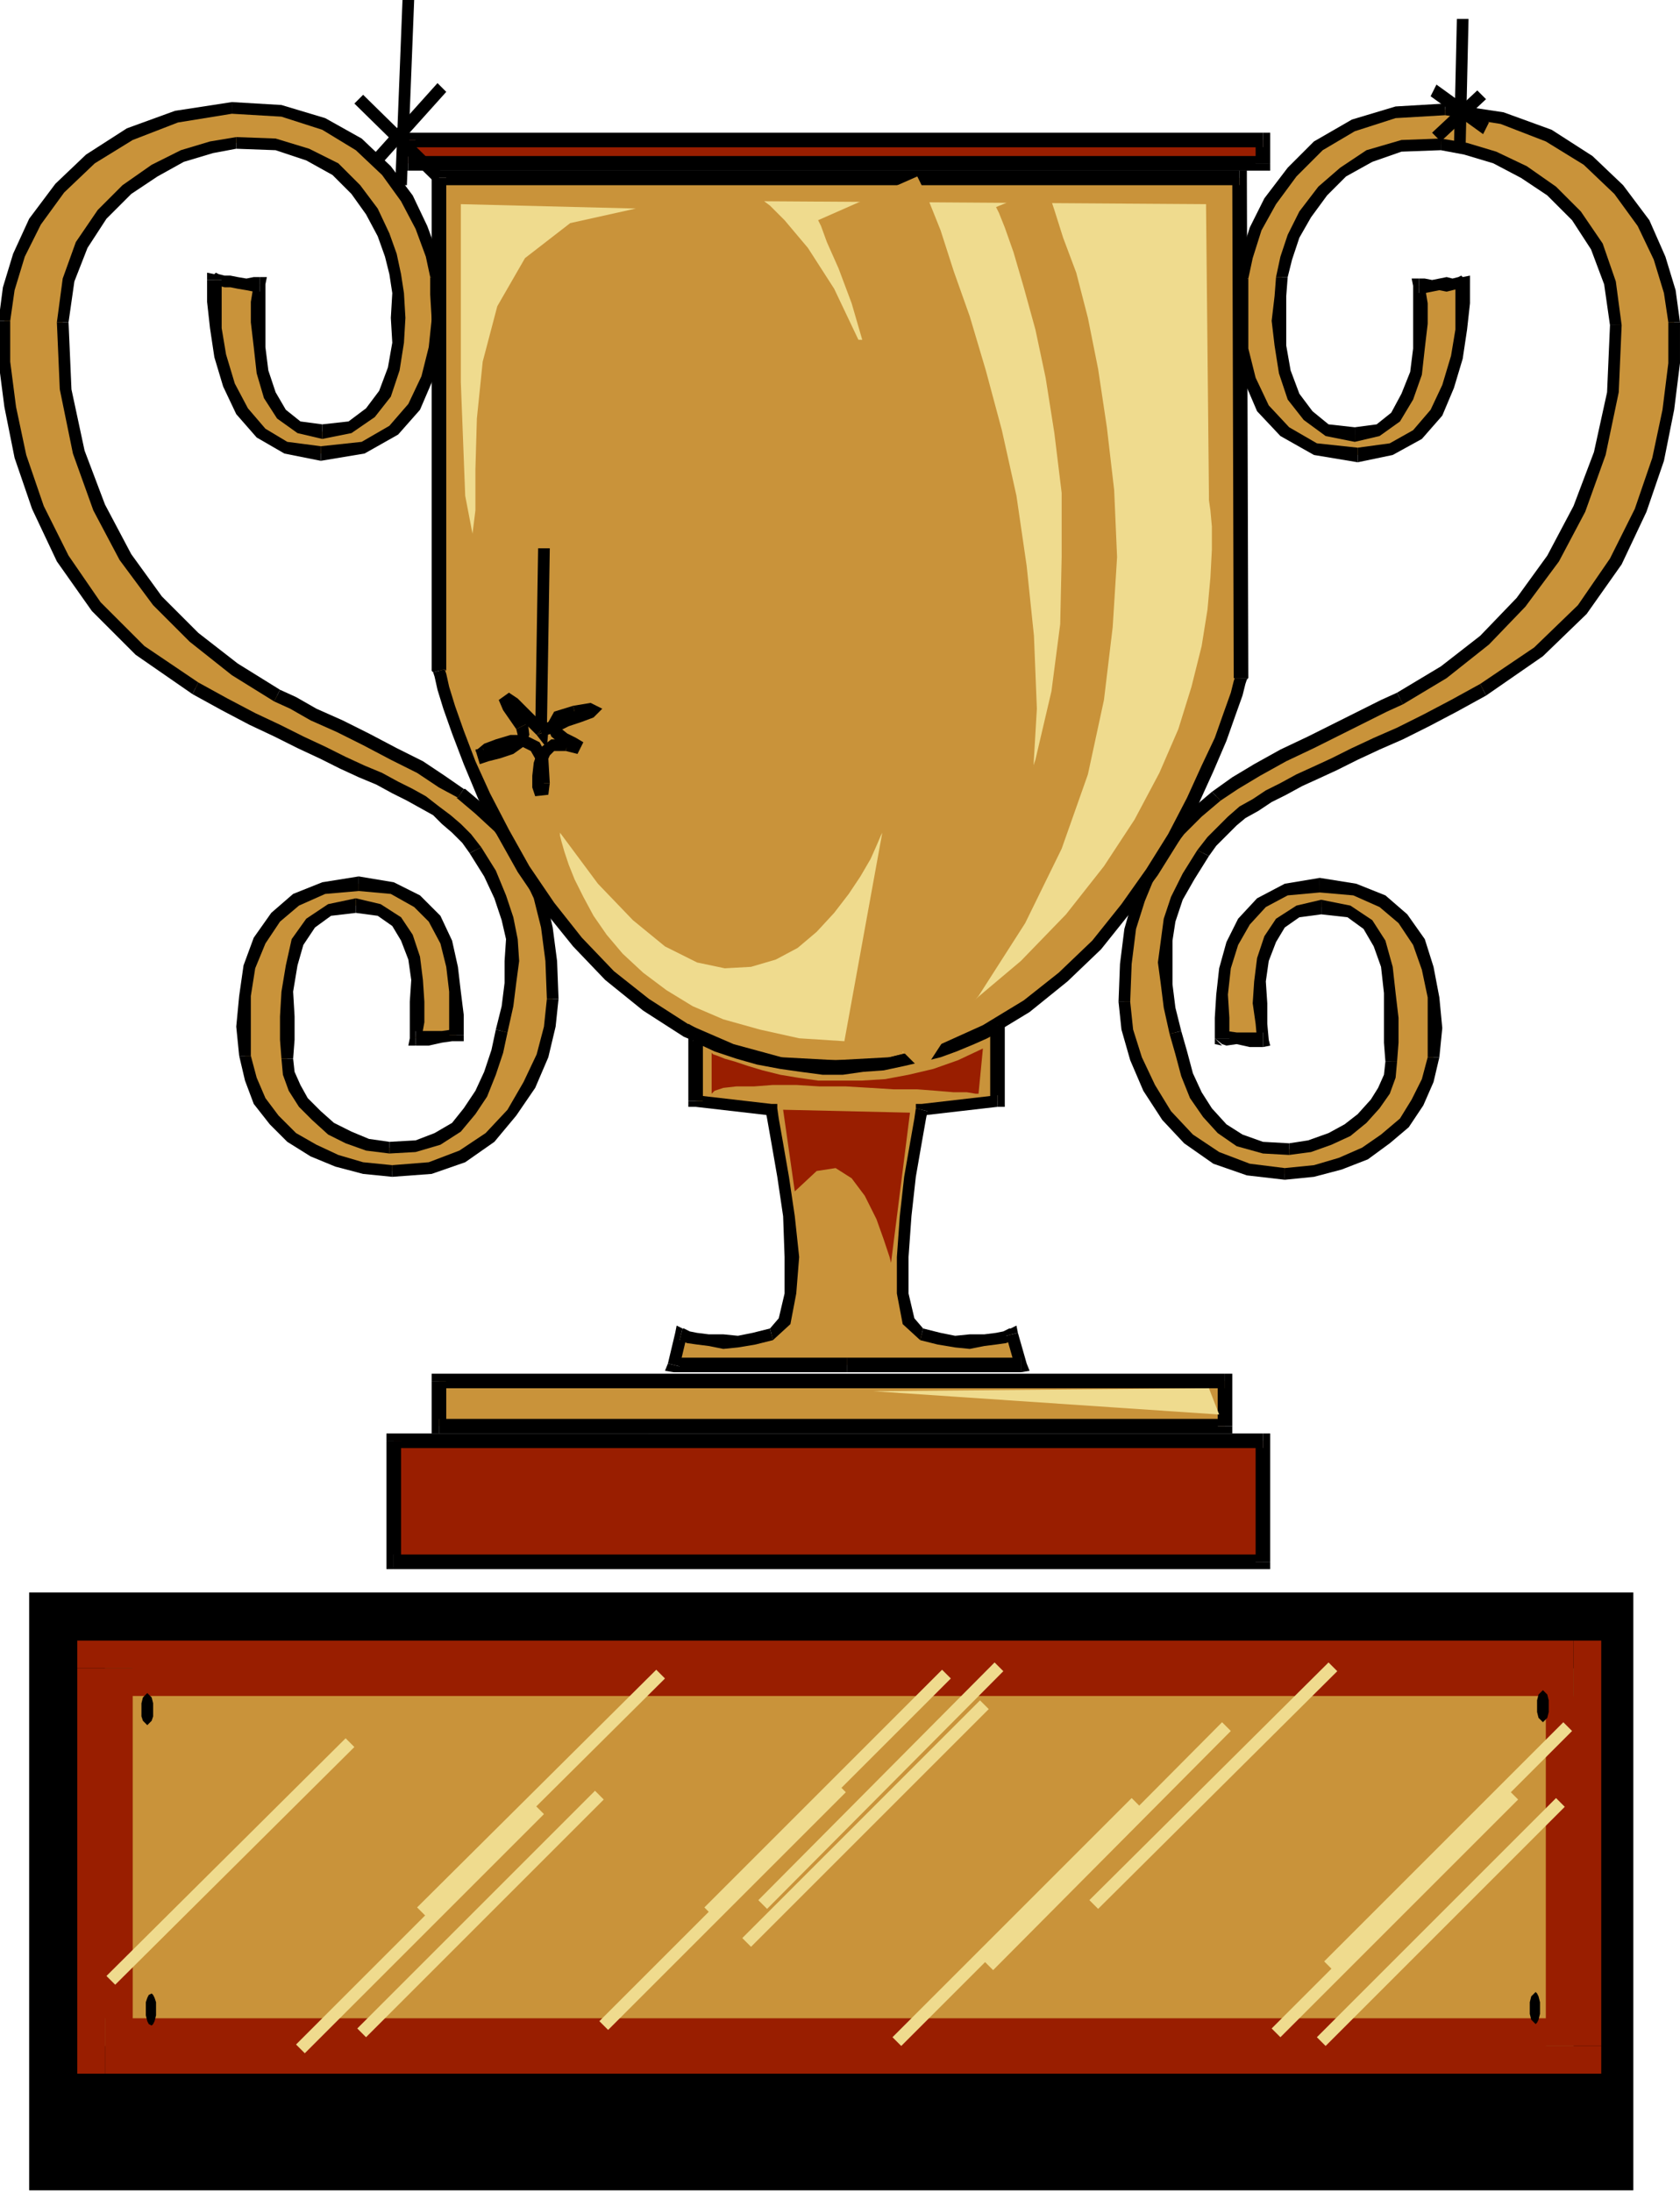 <?xml version="1.0" encoding="UTF-8" standalone="no"?>
<svg
   xmlns:dc="http://purl.org/dc/elements/1.1/"
   xmlns:cc="http://creativecommons.org/ns#"
   xmlns:rdf="http://www.w3.org/1999/02/22-rdf-syntax-ns#"
   xmlns:svg="http://www.w3.org/2000/svg"
   xmlns="http://www.w3.org/2000/svg"
   xmlns:sodipodi="http://sodipodi.sourceforge.net/DTD/sodipodi-0.dtd"
   xmlns:inkscape="http://www.inkscape.org/namespaces/inkscape"
   version="1.0"
   width="29.261mm"
   height="38.176mm"
   id="svg269"
   sodipodi:docname="trophy5.svg"
   inkscape:version="0.92.5 (2060ec1f9f, 2020-04-08)">
  <sodipodi:namedview
     pagecolor="#ffffff"
     bordercolor="#666666"
     borderopacity="1"
     objecttolerance="10"
     gridtolerance="10"
     guidetolerance="10"
     inkscape:pageopacity="0"
     inkscape:pageshadow="2"
     inkscape:window-width="1280"
     inkscape:window-height="951"
     id="namedview271"
     showgrid="false"
     inkscape:zoom="3.2712352"
     inkscape:cx="53.825677"
     inkscape:cy="101.60435"
     inkscape:window-x="0"
     inkscape:window-y="0"
     inkscape:window-maximized="1"
     inkscape:current-layer="svg269" />
  <defs
     id="defs3">
    <pattern
       id="WMFhbasepattern"
       patternUnits="userSpaceOnUse"
       width="6"
       height="6"
       x="0"
       y="0" />
  </defs>
  <path
     style="fill:#efdb8e;fill-opacity:1;fill-rule:nonzero;stroke:none"
     d="m 8.736,126.048 0.288,0.288 15.648,-15.744 -0.576,-0.576 -15.648,15.744 z"
     id="path5"
     inkscape:connector-curvature="0" />
  <path
     style="fill:#000000;fill-opacity:1;fill-rule:evenodd;stroke:none"
     d="m 107.52,144.192 v -39.36 H 1.92 v 39.36 z"
     id="path7"
     inkscape:connector-curvature="0" />
  <path
     style="fill:#c9933a;fill-opacity:1;fill-rule:evenodd;stroke:none"
     d="M 103.584,134.688 V 109.824 H 6.912 v 24.864 z"
     id="path9"
     inkscape:connector-curvature="0" />
  <path
     style="fill:#991e00;fill-opacity:1;fill-rule:nonzero;stroke:none"
     d="m 103.584,111.648 -1.824,-1.824 v 24.864 h 3.648 v -24.864 l -1.824,-1.824 1.824,1.824 V 108 h -1.824 z"
     id="path11"
     inkscape:connector-curvature="0" />
  <path
     style="fill:#991e00;fill-opacity:1;fill-rule:nonzero;stroke:none"
     d="m 8.736,109.824 -1.824,1.824 h 96.672 V 108 H 6.912 L 5.088,109.824 6.912,108 H 5.088 v 1.824 z"
     id="path13"
     inkscape:connector-curvature="0" />
  <path
     style="fill:#991e00;fill-opacity:1;fill-rule:nonzero;stroke:none"
     d="m 6.912,132.864 1.824,1.824 V 109.824 H 5.088 v 24.864 l 1.824,1.824 -1.824,-1.824 v 1.824 h 1.824 z"
     id="path15"
     inkscape:connector-curvature="0" />
  <path
     style="fill:#991e00;fill-opacity:1;fill-rule:nonzero;stroke:none"
     d="m 101.76,134.688 1.824,-1.824 H 6.912 v 3.648 h 96.672 l 1.824,-1.824 -1.824,1.824 h 1.824 v -1.824 z"
     id="path17"
     inkscape:connector-curvature="0" />
  <path
     style="fill:#efdb8e;fill-opacity:1;fill-rule:nonzero;stroke:none"
     d="m 7.296,130.368 0.288,0.288 15.744,-15.648 -0.576,-0.576 -15.744,15.648 z"
     id="path19"
     inkscape:connector-curvature="0" />
  <path
     style="fill:#efdb8e;fill-opacity:1;fill-rule:nonzero;stroke:none"
     d="m 27.744,125.856 0.288,0.288 15.744,-15.648 -0.576,-0.576 -15.744,15.648 z"
     id="path21"
     inkscape:connector-curvature="0" />
  <path
     style="fill:#efdb8e;fill-opacity:1;fill-rule:nonzero;stroke:none"
     d="m 19.776,134.88 0.288,0.288 15.744,-15.744 -0.576,-0.576 -15.744,15.744 z"
     id="path23"
     inkscape:connector-curvature="0" />
  <path
     style="fill:#efdb8e;fill-opacity:1;fill-rule:nonzero;stroke:none"
     d="m 23.808,133.824 0.288,0.288 15.648,-15.648 -0.576,-0.576 -15.648,15.648 z"
     id="path25"
     inkscape:connector-curvature="0" />
  <path
     style="fill:#efdb8e;fill-opacity:1;fill-rule:nonzero;stroke:none"
     d="m 46.656,125.856 0.288,0.288 15.648,-15.648 -0.576,-0.576 -15.648,15.648 z"
     id="path27"
     inkscape:connector-curvature="0" />
  <path
     style="fill:#efdb8e;fill-opacity:1;fill-rule:nonzero;stroke:none"
     d="m 39.744,133.344 0.288,0.288 15.648,-15.648 -0.576,-0.576 -15.648,15.648 z"
     id="path29"
     inkscape:connector-curvature="0" />
  <path
     style="fill:#efdb8e;fill-opacity:1;fill-rule:nonzero;stroke:none"
     d="m 50.208,125.376 0.288,0.288 15.552,-15.648 -0.576,-0.576 -15.552,15.648 z"
     id="path31"
     inkscape:connector-curvature="0" />
  <path
     style="fill:#efdb8e;fill-opacity:1;fill-rule:nonzero;stroke:none"
     d="m 49.152,127.872 0.288,0.288 15.648,-15.648 -0.576,-0.576 -15.648,15.648 z"
     id="path33"
     inkscape:connector-curvature="0" />
  <path
     style="fill:#efdb8e;fill-opacity:1;fill-rule:nonzero;stroke:none"
     d="m 59.04,134.4 0.288,0.288 15.744,-15.744 -0.576,-0.576 -15.744,15.744 z"
     id="path35"
     inkscape:connector-curvature="0" />
  <path
     style="fill:#efdb8e;fill-opacity:1;fill-rule:nonzero;stroke:none"
     d="m 65.088,129.408 0.288,0.288 15.648,-15.744 -0.576,-0.576 L 64.8,129.12 Z"
     id="path37"
     inkscape:connector-curvature="0" />
  <path
     style="fill:#efdb8e;fill-opacity:1;fill-rule:nonzero;stroke:none"
     d="m 72,125.376 0.288,0.288 15.744,-15.648 -0.576,-0.576 -15.744,15.648 z"
     id="path39"
     inkscape:connector-curvature="0" />
  <path
     style="fill:#efdb8e;fill-opacity:1;fill-rule:nonzero;stroke:none"
     d="m 87.456,129.408 0.288,0.288 15.744,-15.744 -0.576,-0.576 -15.744,15.744 z"
     id="path41"
     inkscape:connector-curvature="0" />
  <path
     style="fill:#efdb8e;fill-opacity:1;fill-rule:nonzero;stroke:none"
     d="m 84,133.824 0.288,0.288 15.648,-15.648 -0.576,-0.576 -15.648,15.648 z"
     id="path43"
     inkscape:connector-curvature="0" />
  <path
     style="fill:#efdb8e;fill-opacity:1;fill-rule:nonzero;stroke:none"
     d="m 86.976,134.4 0.288,0.288 15.744,-15.744 -0.576,-0.576 -15.744,15.744 z"
     id="path45"
     inkscape:connector-curvature="0" />
  <path
     style="fill:#000000;fill-opacity:1;fill-rule:evenodd;stroke:none"
     d="m 9.696,113.568 0.096,-0.096 0.192,-0.192 0.096,-0.288 v -0.48 -0.384 l -0.096,-0.384 -0.192,-0.192 -0.096,-0.096 -0.096,0.096 -0.192,0.192 -0.096,0.384 v 0.384 0.48 l 0.096,0.288 0.192,0.192 z"
     id="path47"
     inkscape:connector-curvature="0" />
  <path
     style="fill:#000000;fill-opacity:1;fill-rule:evenodd;stroke:none"
     d="m 9.984,133.344 0.096,-0.096 0.096,-0.192 0.096,-0.384 v -0.384 -0.48 l -0.096,-0.288 -0.096,-0.192 -0.096,-0.096 -0.192,0.096 -0.096,0.192 -0.096,0.288 v 0.48 0.384 l 0.096,0.384 0.096,0.192 z"
     id="path49"
     inkscape:connector-curvature="0" />
  <path
     style="fill:#000000;fill-opacity:1;fill-rule:evenodd;stroke:none"
     d="m 101.568,113.376 0.096,-0.096 0.192,-0.192 0.096,-0.384 v -0.384 -0.384 l -0.096,-0.384 -0.192,-0.192 -0.096,-0.096 -0.096,0.096 -0.192,0.192 -0.096,0.384 v 0.384 0.384 l 0.096,0.384 0.192,0.192 z"
     id="path51"
     inkscape:connector-curvature="0" />
  <path
     style="fill:#000000;fill-opacity:1;fill-rule:evenodd;stroke:none"
     d="m 101.088,133.248 0.096,-0.096 0.096,-0.192 0.096,-0.384 v -0.384 -0.384 l -0.096,-0.384 -0.096,-0.192 -0.096,-0.096 -0.096,0.096 -0.192,0.192 -0.096,0.384 v 0.384 0.384 l 0.096,0.384 0.192,0.192 z"
     id="path53"
     inkscape:connector-curvature="0" />
  <path
     style="fill:#c9933a;fill-opacity:1;fill-rule:evenodd;stroke:none"
     d="M 18.912,69.696 V 68.448 66.912 65.28 l 0.288,-1.728 0.384,-1.536 0.864,-1.248 1.248,-0.864 1.728,-0.288 1.536,0.288 1.152,0.768 0.672,1.056 0.48,1.344 0.192,1.44 v 1.44 1.344 l -0.096,1.056 h 0.864 l 0.864,-0.096 0.672,-0.096 h 0.288 V 66.816 L 29.952,65.28 29.76,63.648 29.376,62.016 28.608,60.48 l -1.152,-1.152 -1.632,-0.864 -2.208,-0.288 -2.304,0.288 -1.824,0.768 -1.344,1.152 -1.056,1.536 -0.672,1.728 -0.288,1.92 -0.096,2.016 0.096,1.92 0.384,1.536 0.576,1.44 0.96,1.248 1.152,1.152 1.44,0.864 1.536,0.672 1.728,0.48 1.92,0.192 2.496,-0.192 2.112,-0.768 1.824,-1.248 1.44,-1.632 1.152,-1.824 0.864,-1.92 0.48,-1.92 L 36.384,65.76 36.288,63.264 36,61.056 35.52,59.04 34.752,57.312 33.888,55.776 32.832,54.432 31.584,53.28 30.336,52.224 29.088,51.456 27.648,50.496 25.92,49.632 24.096,48.672 22.368,47.808 20.64,47.04 19.296,46.272 18.24,45.792 15.456,44.064 12.768,41.952 10.368,39.552 8.256,36.672 6.528,33.408 5.184,29.76 4.32,25.632 4.128,21.216 4.512,18.432 5.376,16.128 6.72,14.112 8.352,12.48 10.176,11.232 12,10.272 l 1.92,-0.576 1.632,-0.288 2.592,0.096 2.112,0.672 1.824,0.96 1.344,1.344 1.056,1.44 0.768,1.536 0.48,1.344 0.288,1.248 0.192,1.248 v 1.632 1.632 l -0.288,1.728 -0.576,1.632 -0.96,1.248 -1.344,0.96 -1.824,0.288 L 19.68,28.128 18.528,27.264 17.76,26.016 17.28,24.48 17.088,22.848 16.992,21.216 v -1.344 l 0.096,-1.152 h -0.384 -0.48 l -0.576,-0.096 -0.48,-0.096 H 14.784 L 14.4,18.432 h -0.192 -0.096 v 1.44 l 0.096,1.728 0.288,1.824 0.576,1.92 0.864,1.728 1.248,1.44 1.632,0.96 2.304,0.384 2.784,-0.384 2.016,-1.152 1.344,-1.536 0.864,-1.92 0.48,-2.016 0.192,-1.824 V 19.392 L 28.704,18.24 28.416,16.8 27.744,14.976 26.784,13.056 25.44,11.232 23.616,9.504 21.312,8.16 18.528,7.296 15.264,7.104 11.616,7.68 8.544,8.832 5.952,10.464 3.936,12.384 2.304,14.592 1.248,16.8 0.576,19.008 0.288,21.12 v 2.688 l 0.384,2.976 0.672,3.264 1.152,3.36 1.632,3.36 2.208,3.168 2.88,2.88 3.648,2.496 1.92,1.056 1.824,0.96 1.632,0.768 1.536,0.768 1.44,0.672 1.344,0.672 1.248,0.576 1.152,0.48 1.056,0.576 0.96,0.48 0.864,0.48 0.864,0.576 0.672,0.576 0.672,0.576 0.672,0.672 0.576,0.768 0.96,1.536 0.672,1.536 0.48,1.44 0.288,1.344 v 1.44 l -0.096,1.44 -0.192,1.536 -0.384,1.632 -0.288,1.344 -0.48,1.44 -0.576,1.344 -0.768,1.152 -0.864,1.056 -1.248,0.768 -1.44,0.48 -1.728,0.096 -1.44,-0.192 -1.248,-0.48 -1.152,-0.576 -0.96,-0.864 -0.864,-0.864 -0.576,-0.96 -0.384,-0.96 z"
     id="path55"
     inkscape:connector-curvature="0" />
  <path
     style="fill:#000000;fill-opacity:1;fill-rule:nonzero;stroke:none"
     d="m 23.424,59.136 v 0 l -1.824,0.384 -1.44,0.96 -0.96,1.344 -0.384,1.728 -0.288,1.728 -0.096,1.632 v 1.536 l 0.096,1.248 h 0.768 l 0.096,-1.248 v -1.536 l -0.096,-1.632 0.288,-1.728 0.384,-1.344 0.768,-1.152 1.056,-0.768 1.632,-0.192 v 0 z"
     id="path57"
     inkscape:connector-curvature="0" />
  <path
     style="fill:#000000;fill-opacity:1;fill-rule:nonzero;stroke:none"
     d="m 27.36,67.872 0.384,0.48 0.192,-1.056 V 65.952 L 27.84,64.512 27.648,62.976 27.168,61.536 26.4,60.384 25.056,59.52 23.424,59.136 v 0.96 l 1.44,0.192 0.96,0.672 0.576,0.96 0.48,1.248 0.192,1.344 -0.096,1.44 v 1.344 1.056 l 0.384,0.48 -0.384,-0.48 -0.096,0.48 h 0.48 z"
     id="path59"
     inkscape:connector-curvature="0" />
  <path
     style="fill:#000000;fill-opacity:1;fill-rule:nonzero;stroke:none"
     d="m 29.568,68.16 0.48,-0.384 H 29.76 l -0.672,0.096 H 28.224 27.36 v 0.96 h 0.864 l 0.864,-0.192 0.672,-0.096 h 0.288 l 0.48,-0.384 -0.48,0.384 h 0.48 V 68.16 Z"
     id="path61"
     inkscape:connector-curvature="0" />
  <path
     style="fill:#000000;fill-opacity:1;fill-rule:nonzero;stroke:none"
     d="m 23.616,58.656 v 0 l 2.112,0.192 1.536,0.864 0.96,0.96 0.768,1.44 0.384,1.536 0.192,1.632 v 1.536 1.344 h 0.96 V 66.816 L 30.336,65.28 30.144,63.648 29.76,61.92 28.992,60.288 27.648,58.944 25.92,58.08 23.616,57.696 v 0 z"
     id="path63"
     inkscape:connector-curvature="0" />
  <path
     style="fill:#000000;fill-opacity:1;fill-rule:nonzero;stroke:none"
     d="m 16.512,69.504 v 0 -1.92 -2.016 l 0.288,-1.824 0.672,-1.632 0.96,-1.44 1.248,-1.056 1.728,-0.768 2.208,-0.192 v -0.96 l -2.4,0.384 -1.92,0.768 -1.44,1.248 -1.152,1.632 -0.672,1.824 -0.288,2.016 -0.192,2.016 0.192,1.92 v 0 z"
     id="path65"
     inkscape:connector-curvature="0" />
  <path
     style="fill:#000000;fill-opacity:1;fill-rule:nonzero;stroke:none"
     d="m 25.824,76.704 v 0 l -1.92,-0.192 -1.632,-0.48 -1.44,-0.672 -1.344,-0.768 -1.152,-1.152 -0.864,-1.152 -0.576,-1.344 -0.384,-1.44 h -0.768 l 0.384,1.632 0.576,1.536 1.056,1.344 1.152,1.152 1.536,0.96 1.632,0.672 1.824,0.48 1.92,0.192 v 0 z"
     id="path67"
     inkscape:connector-curvature="0" />
  <path
     style="fill:#000000;fill-opacity:1;fill-rule:nonzero;stroke:none"
     d="m 36,65.76 v 0 l -0.192,1.824 -0.48,1.824 -0.864,1.824 -1.056,1.824 -1.44,1.536 -1.728,1.152 -2.016,0.768 -2.4,0.192 v 0.768 l 2.592,-0.192 2.208,-0.768 1.92,-1.344 1.44,-1.728 1.248,-1.824 0.864,-2.016 0.48,-2.016 0.192,-1.824 v 0 z"
     id="path69"
     inkscape:connector-curvature="0" />
  <path
     style="fill:#000000;fill-opacity:1;fill-rule:nonzero;stroke:none"
     d="m 30.144,52.512 h -0.096 l 1.248,1.056 1.248,1.152 0.96,1.248 0.864,1.536 0.768,1.632 0.48,1.92 0.288,2.208 L 36,65.76 h 0.768 l -0.096,-2.496 -0.288,-2.208 -0.48,-2.112 -0.768,-1.824 -0.864,-1.536 -1.152,-1.44 -1.248,-1.152 -1.248,-1.056 h -0.096 z"
     id="path71"
     inkscape:connector-curvature="0" />
  <path
     style="fill:#000000;fill-opacity:1;fill-rule:nonzero;stroke:none"
     d="m 18.048,46.176 v 0 l 1.056,0.48 1.344,0.768 1.728,0.768 1.728,0.864 1.824,0.96 1.728,0.864 1.44,0.96 1.248,0.672 0.384,-0.576 -1.248,-0.864 -1.44,-0.96 -1.728,-0.864 -1.824,-0.96 -1.728,-0.864 -1.728,-0.768 -1.344,-0.768 -1.056,-0.48 v 0 z"
     id="path73"
     inkscape:connector-curvature="0" />
  <path
     style="fill:#000000;fill-opacity:1;fill-rule:nonzero;stroke:none"
     d="m 3.744,21.216 v 0 l 0.192,4.416 0.864,4.224 1.344,3.744 1.728,3.264 2.208,2.976 2.4,2.4 2.784,2.208 2.784,1.728 0.384,-0.768 -2.784,-1.728 -2.592,-2.016 -2.4,-2.4 L 8.64,36.48 6.912,33.216 5.568,29.664 4.704,25.632 4.512,21.216 v 0 z"
     id="path75"
     inkscape:connector-curvature="0" />
  <path
     style="fill:#000000;fill-opacity:1;fill-rule:nonzero;stroke:none"
     d="m 15.552,9.024 v 0 l -1.728,0.288 -1.92,0.576 -1.92,0.96 -1.92,1.344 -1.632,1.632 -1.44,2.112 -0.864,2.4 -0.384,2.88 H 4.512 L 4.896,18.528 5.76,16.32 7.008,14.4 8.64,12.768 l 1.728,-1.152 1.728,-0.96 1.92,-0.576 1.536,-0.288 v 0 z"
     id="path77"
     inkscape:connector-curvature="0" />
  <path
     style="fill:#000000;fill-opacity:1;fill-rule:nonzero;stroke:none"
     d="m 26.4,18.048 v 0 l -0.288,-1.344 -0.48,-1.344 -0.768,-1.632 -1.152,-1.536 -1.44,-1.44 -1.92,-0.96 L 18.144,9.12 15.552,9.024 v 0.768 l 2.592,0.096 2.016,0.672 1.728,0.96 1.248,1.248 0.96,1.344 0.768,1.44 0.48,1.344 0.288,1.152 v 0 z"
     id="path79"
     inkscape:connector-curvature="0" />
  <path
     style="fill:#000000;fill-opacity:1;fill-rule:nonzero;stroke:none"
     d="m 21.216,28.896 v 0 l 1.92,-0.384 1.536,-1.056 1.056,-1.344 0.576,-1.728 0.288,-1.824 0.096,-1.632 -0.096,-1.632 -0.192,-1.248 h -0.768 l 0.192,1.248 -0.096,1.632 0.096,1.632 -0.288,1.632 -0.576,1.536 -0.864,1.152 -1.152,0.864 -1.728,0.192 v 0 z"
     id="path81"
     inkscape:connector-curvature="0" />
  <path
     style="fill:#000000;fill-opacity:1;fill-rule:nonzero;stroke:none"
     d="m 17.088,19.2 -0.384,-0.48 -0.192,1.152 v 1.344 l 0.192,1.632 0.192,1.728 0.48,1.632 0.864,1.344 1.344,0.96 1.632,0.384 v -0.96 l -1.44,-0.192 -0.96,-0.768 -0.672,-1.152 -0.48,-1.44 -0.192,-1.536 V 21.216 19.872 18.72 l -0.384,-0.48 0.384,0.48 0.096,-0.48 h -0.48 z"
     id="path83"
     inkscape:connector-curvature="0" />
  <path
     style="fill:#000000;fill-opacity:1;fill-rule:nonzero;stroke:none"
     d="m 14.592,18.432 -0.48,0.384 0.096,0.096 0.192,-0.096 0.384,0.096 h 0.384 l 0.48,0.096 0.576,0.096 0.48,0.096 h 0.384 v -0.96 h -0.384 l -0.48,0.096 -0.576,-0.096 -0.48,-0.096 h -0.384 l -0.384,-0.096 -0.192,-0.096 -0.096,0.096 -0.48,0.384 0.48,-0.384 -0.48,-0.096 v 0.48 z"
     id="path85"
     inkscape:connector-curvature="0" />
  <path
     style="fill:#000000;fill-opacity:1;fill-rule:nonzero;stroke:none"
     d="m 21.12,29.376 v 0 L 18.912,29.088 17.472,28.224 16.32,26.88 15.456,25.248 14.88,23.328 14.592,21.6 v -1.728 -1.44 h -0.96 v 1.44 l 0.192,1.728 0.288,1.92 0.576,1.92 0.864,1.824 1.344,1.536 1.824,1.056 2.4,0.48 v 0 z"
     id="path87"
     inkscape:connector-curvature="0" />
  <path
     style="fill:#000000;fill-opacity:1;fill-rule:nonzero;stroke:none"
     d="m 28.32,18.24 v 0 1.152 l 0.096,1.632 -0.192,1.824 -0.48,1.92 -0.864,1.824 -1.248,1.44 -1.824,1.056 -2.688,0.288 v 0.96 l 2.88,-0.48 2.208,-1.248 1.44,-1.632 0.864,-2.016 0.48,-2.112 0.192,-1.824 0.096,-1.632 -0.192,-1.152 v 0 z"
     id="path89"
     inkscape:connector-curvature="0" />
  <path
     style="fill:#000000;fill-opacity:1;fill-rule:nonzero;stroke:none"
     d="m 15.264,7.488 v 0 l 3.264,0.192 2.688,0.864 2.208,1.344 1.728,1.632 1.248,1.728 0.96,1.824 0.672,1.824 0.288,1.344 h 0.768 L 28.8,16.704 28.128,14.88 27.168,12.864 25.728,10.944 23.808,9.12 21.408,7.776 18.528,6.912 15.264,6.72 v 0 z"
     id="path91"
     inkscape:connector-curvature="0" />
  <path
     style="fill:#000000;fill-opacity:1;fill-rule:nonzero;stroke:none"
     d="m 0.672,21.12 v 0 L 0.96,19.104 1.632,16.896 2.688,14.784 4.224,12.672 6.24,10.752 8.736,9.216 11.712,8.064 15.264,7.488 V 6.72 L 11.52,7.296 8.352,8.448 5.664,10.176 3.648,12.096 1.92,14.4 0.864,16.704 0.192,18.912 -0.096,21.12 v 0 z"
     id="path93"
     inkscape:connector-curvature="0" />
  <path
     style="fill:#000000;fill-opacity:1;fill-rule:nonzero;stroke:none"
     d="m 13.056,44.928 v 0 L 9.504,42.528 6.624,39.648 4.512,36.576 2.88,33.312 1.728,29.952 1.056,26.784 0.672,23.808 V 21.12 h -0.768 v 2.688 l 0.384,2.976 0.672,3.36 1.152,3.36 1.632,3.456 2.304,3.264 2.88,2.88 3.744,2.592 v 0 z"
     id="path95"
     inkscape:connector-curvature="0" />
  <path
     style="fill:#000000;fill-opacity:1;fill-rule:nonzero;stroke:none"
     d="m 31.68,55.776 v 0 L 31.008,54.912 30.336,54.24 29.664,53.664 28.896,53.088 28.032,52.416 27.168,51.936 26.208,51.456 25.152,50.88 24,50.4 22.752,49.824 21.408,49.152 19.968,48.48 18.432,47.712 16.8,46.944 l -1.824,-0.96 -1.92,-1.056 -0.384,0.768 1.92,1.056 1.824,0.96 1.632,0.768 1.536,0.768 1.44,0.672 1.344,0.672 1.248,0.576 1.152,0.48 1.056,0.576 0.96,0.48 0.864,0.48 0.864,0.48 0.576,0.576 0.672,0.576 0.672,0.672 0.48,0.672 v 0 z"
     id="path97"
     inkscape:connector-curvature="0" />
  <path
     style="fill:#000000;fill-opacity:1;fill-rule:nonzero;stroke:none"
     d="m 33.408,67.968 v 0 l 0.384,-1.728 0.192,-1.536 0.192,-1.44 -0.096,-1.44 -0.288,-1.44 -0.48,-1.44 -0.672,-1.632 -0.96,-1.536 -0.768,0.384 0.96,1.536 0.672,1.44 0.48,1.44 0.288,1.248 -0.096,1.44 v 1.44 l -0.192,1.536 -0.384,1.536 v 0 z"
     id="path99"
     inkscape:connector-curvature="0" />
  <path
     style="fill:#000000;fill-opacity:1;fill-rule:nonzero;stroke:none"
     d="m 25.632,75.936 v 0 l 1.728,-0.096 1.632,-0.48 1.344,-0.864 0.96,-1.152 0.768,-1.152 0.576,-1.44 0.48,-1.44 0.288,-1.344 -0.768,-0.192 -0.288,1.344 -0.48,1.44 -0.576,1.248 -0.768,1.152 -0.768,0.96 -1.152,0.672 -1.248,0.48 -1.728,0.096 v 0 z"
     id="path101"
     inkscape:connector-curvature="0" />
  <path
     style="fill:#000000;fill-opacity:1;fill-rule:nonzero;stroke:none"
     d="m 18.528,69.696 v 0 l 0.096,1.056 0.384,1.056 0.672,1.056 0.864,0.864 1.056,0.96 1.152,0.576 1.344,0.48 1.536,0.192 V 75.168 L 24.288,74.976 23.136,74.496 21.984,73.92 21.12,73.152 20.256,72.288 19.776,71.424 19.392,70.56 19.296,69.696 v 0 z"
     id="path103"
     inkscape:connector-curvature="0" />
  <path
     style="fill:#c9933a;fill-opacity:1;fill-rule:evenodd;stroke:none"
     d="M 91.584,69.888 V 68.64 67.008 L 91.488,65.376 91.296,63.648 90.816,62.112 90.048,60.864 88.8,60 86.976,59.712 85.44,60 l -1.152,0.768 -0.672,1.056 -0.48,1.344 -0.192,1.44 v 1.44 l 0.096,1.344 0.096,1.056 h -0.864 l -0.864,-0.096 h -0.672 -0.288 v -1.344 -1.536 l 0.192,-1.728 0.48,-1.632 0.768,-1.44 1.152,-1.248 1.632,-0.864 2.208,-0.288 2.304,0.288 1.824,0.768 1.344,1.152 1.056,1.536 0.576,1.728 0.384,1.92 0.096,2.016 -0.096,1.92 -0.384,1.536 -0.672,1.44 -0.864,1.344 -1.248,1.056 -1.344,0.96 -1.632,0.672 -1.728,0.48 -1.92,0.192 -2.4,-0.288 -2.112,-0.768 -1.824,-1.248 -1.44,-1.536 -1.152,-1.824 -0.864,-1.92 -0.576,-1.92 -0.192,-1.824 0.096,-2.496 0.288,-2.304 0.576,-1.92 0.672,-1.728 0.96,-1.536 1.056,-1.344 1.152,-1.152 1.248,-1.056 1.248,-0.864 1.44,-0.864 1.728,-0.96 1.824,-0.864 1.728,-0.864 1.728,-0.864 1.344,-0.672 1.056,-0.48 2.88,-1.728 2.688,-2.112 2.4,-2.496 2.112,-2.88 1.728,-3.264 1.344,-3.648 0.864,-4.032 0.192,-4.416 -0.384,-2.784 -0.864,-2.4 -1.344,-2.016 -1.632,-1.632 -1.824,-1.248 -1.92,-0.96 -1.92,-0.576 -1.632,-0.288 -2.592,0.096 -2.112,0.672 -1.728,1.056 -1.344,1.248 -1.152,1.536 -0.768,1.44 -0.48,1.44 -0.288,1.248 -0.096,1.248 -0.096,1.632 0.096,1.632 0.288,1.728 0.576,1.632 0.96,1.248 1.248,0.96 1.824,0.288 1.536,-0.288 1.152,-0.864 0.768,-1.344 0.576,-1.536 0.192,-1.632 0.096,-1.632 v -1.344 l -0.096,-1.152 h 0.384 0.48 l 0.48,-0.096 h 0.48 0.384 L 96,18.624 h 0.192 0.096 v 1.344 l -0.096,1.728 -0.288,1.824 -0.576,1.92 -0.768,1.728 -1.248,1.44 -1.728,0.96 -2.208,0.384 -2.784,-0.384 -2.016,-1.152 -1.44,-1.536 -0.864,-1.92 -0.48,-2.016 -0.096,-1.824 v -1.632 l 0.096,-1.152 0.288,-1.44 0.576,-1.824 0.96,-1.824 1.44,-1.92 1.728,-1.728 2.304,-1.344 2.784,-0.864 3.264,-0.192 3.744,0.576 3.072,1.152 2.592,1.632 2.016,1.92 1.632,2.208 1.056,2.304 0.672,2.208 0.288,2.016 v 2.688 l -0.384,3.072 -0.672,3.264 -1.152,3.36 -1.632,3.36 -2.208,3.168 -2.88,2.784 -3.648,2.496 -1.92,1.056 -1.824,0.96 -1.728,0.864 -1.536,0.672 -1.44,0.672 -1.344,0.672 -1.248,0.576 -1.056,0.48 -1.056,0.576 -0.96,0.48 -0.864,0.576 -0.864,0.48 -0.672,0.576 -0.672,0.672 -0.672,0.672 -0.576,0.768 -0.96,1.536 -0.768,1.44 -0.48,1.44 -0.192,1.344 -0.096,1.44 0.096,1.44 0.192,1.536 0.384,1.632 0.384,1.344 0.384,1.44 0.576,1.344 0.768,1.152 0.96,1.056 1.152,0.768 1.536,0.48 1.728,0.096 1.344,-0.192 1.344,-0.48 1.152,-0.576 0.96,-0.768 0.864,-0.96 0.576,-0.864 0.384,-0.96 z"
     id="path105"
     inkscape:connector-curvature="0" />
  <path
     style="fill:#000000;fill-opacity:1;fill-rule:nonzero;stroke:none"
     d="m 86.976,60.192 v 0 l 1.728,0.192 1.056,0.768 0.672,1.152 0.48,1.344 0.192,1.728 v 1.632 1.632 l 0.096,1.248 h 0.768 L 92.064,68.64 V 67.008 L 91.872,65.376 91.68,63.648 91.2,61.92 l -0.864,-1.344 -1.44,-0.96 -1.92,-0.384 v 0 z"
     id="path107"
     inkscape:connector-curvature="0" />
  <path
     style="fill:#000000;fill-opacity:1;fill-rule:nonzero;stroke:none"
     d="m 83.136,68.928 0.384,-0.48 -0.096,-1.056 v -1.344 l -0.096,-1.44 0.192,-1.344 0.48,-1.248 0.576,-0.96 0.96,-0.672 1.44,-0.192 v -0.96 L 85.344,59.616 84,60.48 l -0.768,1.152 -0.48,1.44 -0.192,1.536 -0.096,1.44 0.192,1.344 0.096,1.056 0.384,-0.48 v 0.96 l 0.48,-0.096 -0.096,-0.384 z"
     id="path109"
     inkscape:connector-curvature="0" />
  <path
     style="fill:#000000;fill-opacity:1;fill-rule:nonzero;stroke:none"
     d="m 79.968,68.352 0.48,0.384 0.288,0.096 0.672,-0.096 0.864,0.192 h 0.864 v -0.96 h -0.864 -0.864 l -0.672,-0.096 -0.288,0.096 0.48,0.384 h -0.96 v 0.384 l 0.48,0.096 z"
     id="path111"
     inkscape:connector-curvature="0" />
  <path
     style="fill:#000000;fill-opacity:1;fill-rule:nonzero;stroke:none"
     d="m 86.88,57.792 v 0 l -2.304,0.384 -1.824,0.96 -1.248,1.344 -0.768,1.536 -0.48,1.728 -0.192,1.728 -0.096,1.536 v 1.344 h 0.96 v -1.344 l -0.096,-1.536 0.192,-1.728 0.48,-1.536 0.768,-1.344 1.056,-1.152 1.44,-0.768 2.112,-0.192 v 0 z"
     id="path113"
     inkscape:connector-curvature="0" />
  <path
     style="fill:#000000;fill-opacity:1;fill-rule:nonzero;stroke:none"
     d="m 94.752,69.6 v 0 l 0.192,-1.92 -0.192,-2.016 -0.384,-2.016 -0.576,-1.824 -1.152,-1.632 -1.44,-1.248 -1.92,-0.768 -2.4,-0.384 v 0.96 l 2.208,0.192 1.728,0.768 1.248,1.056 0.96,1.44 0.576,1.632 0.384,1.824 v 2.016 1.92 0 z"
     id="path115"
     inkscape:connector-curvature="0" />
  <path
     style="fill:#000000;fill-opacity:1;fill-rule:nonzero;stroke:none"
     d="m 84.576,77.664 v 0 l 1.92,-0.192 1.824,-0.48 1.728,-0.672 1.44,-1.056 1.248,-1.056 0.96,-1.44 0.672,-1.536 0.384,-1.632 h -0.768 l -0.384,1.44 -0.672,1.344 -0.768,1.248 -1.248,1.056 -1.248,0.864 -1.536,0.672 -1.632,0.48 -1.92,0.192 v 0 z"
     id="path117"
     inkscape:connector-curvature="0" />
  <path
     style="fill:#000000;fill-opacity:1;fill-rule:nonzero;stroke:none"
     d="m 73.632,65.952 v 0 l 0.192,1.824 0.576,2.016 0.864,2.016 1.248,1.92 1.44,1.536 1.92,1.344 2.208,0.768 2.496,0.288 V 76.896 L 82.272,76.608 80.256,75.84 78.528,74.688 77.088,73.152 76.032,71.424 75.168,69.6 74.592,67.776 74.4,65.952 v 0 z"
     id="path119"
     inkscape:connector-curvature="0" />
  <path
     style="fill:#000000;fill-opacity:1;fill-rule:nonzero;stroke:none"
     d="m 79.776,52.128 v 0 l -1.248,1.056 -1.152,1.152 -1.152,1.44 -0.96,1.536 -0.672,1.824 -0.576,2.016 -0.288,2.304 -0.096,2.496 H 74.4 l 0.096,-2.496 0.288,-2.304 0.576,-1.824 0.672,-1.632 0.96,-1.536 0.96,-1.248 1.152,-1.152 1.248,-1.056 v 0 z"
     id="path121"
     inkscape:connector-curvature="0" />
  <path
     style="fill:#000000;fill-opacity:1;fill-rule:nonzero;stroke:none"
     d="m 91.968,45.6 v 0 l -1.056,0.48 -1.344,0.672 -1.728,0.864 -1.728,0.864 -1.824,0.864 -1.728,0.96 -1.44,0.864 -1.344,0.96 0.576,0.576 1.152,-0.768 1.44,-0.864 1.728,-0.96 1.824,-0.864 1.728,-0.864 1.728,-0.864 1.344,-0.672 1.056,-0.48 v 0 z"
     id="path123"
     inkscape:connector-curvature="0" />
  <path
     style="fill:#000000;fill-opacity:1;fill-rule:nonzero;stroke:none"
     d="m 105.984,21.408 v 0 l -0.192,4.416 -0.864,3.936 -1.344,3.552 -1.728,3.264 -2.016,2.784 -2.4,2.496 -2.592,2.016 -2.88,1.728 0.384,0.768 2.88,-1.728 2.784,-2.208 2.4,-2.496 2.208,-2.976 1.728,-3.264 1.344,-3.744 0.864,-4.128 0.192,-4.416 v 0 z"
     id="path125"
     inkscape:connector-curvature="0" />
  <path
     style="fill:#000000;fill-opacity:1;fill-rule:nonzero;stroke:none"
     d="m 94.848,9.888 v 0 l 1.536,0.288 1.92,0.576 1.824,0.96 1.728,1.152 1.632,1.632 1.248,1.92 0.864,2.304 0.384,2.688 h 0.768 l -0.384,-2.88 -0.864,-2.496 -1.44,-2.112 -1.632,-1.632 -1.92,-1.344 -2.016,-0.96 -1.92,-0.576 -1.728,-0.288 v 0 z"
     id="path127"
     inkscape:connector-curvature="0" />
  <path
     style="fill:#000000;fill-opacity:1;fill-rule:nonzero;stroke:none"
     d="m 84.768,18.24 v 0 l 0.288,-1.152 0.48,-1.44 0.768,-1.344 1.056,-1.44 1.248,-1.248 1.728,-0.96 1.92,-0.672 2.592,-0.096 V 9.12 l -2.592,0.096 -2.304,0.672 -1.728,1.152 -1.44,1.248 -1.248,1.632 -0.768,1.536 -0.48,1.44 L 84,18.24 v 0 z"
     id="path129"
     inkscape:connector-curvature="0" />
  <path
     style="fill:#000000;fill-opacity:1;fill-rule:nonzero;stroke:none"
     d="m 89.184,28.128 v 0 L 87.456,27.936 86.4,27.072 85.536,25.92 84.96,24.384 84.672,22.752 V 21.12 19.488 L 84.768,18.24 H 84 l -0.096,1.248 -0.192,1.632 0.192,1.632 0.288,1.824 0.576,1.728 1.056,1.344 1.44,1.056 1.92,0.384 v 0 z"
     id="path131"
     inkscape:connector-curvature="0" />
  <path
     style="fill:#000000;fill-opacity:1;fill-rule:nonzero;stroke:none"
     d="m 93.408,18.336 -0.384,0.48 v 1.152 1.344 1.632 l -0.192,1.536 -0.576,1.44 -0.672,1.248 -0.96,0.768 -1.44,0.192 v 0.96 l 1.632,-0.384 1.344,-0.96 0.864,-1.44 0.576,-1.632 0.192,-1.728 0.192,-1.632 v -1.344 l -0.192,-1.152 -0.384,0.48 v -0.96 h -0.48 l 0.096,0.48 z"
     id="path133"
     inkscape:connector-curvature="0" />
  <path
     style="fill:#000000;fill-opacity:1;fill-rule:nonzero;stroke:none"
     d="M 96.768,18.624 96.288,18.24 96.192,18.144 96,18.24 l -0.384,0.096 -0.384,-0.096 -0.48,0.096 -0.48,0.096 -0.48,-0.096 h -0.384 v 0.96 h 0.384 l 0.48,-0.096 0.48,-0.096 0.48,0.096 0.384,-0.096 0.384,-0.096 0.192,0.096 0.096,-0.096 -0.48,-0.384 h 0.96 v -0.48 l -0.48,0.096 z"
     id="path135"
     inkscape:connector-curvature="0" />
  <path
     style="fill:#000000;fill-opacity:1;fill-rule:nonzero;stroke:none"
     d="m 89.376,30.432 v 0 l 2.304,-0.48 1.92,-1.056 1.344,-1.536 0.768,-1.824 0.576,-1.92 0.288,-1.92 0.192,-1.728 v -1.344 h -0.96 v 1.344 1.728 l -0.288,1.728 -0.576,1.92 -0.768,1.632 -1.152,1.344 -1.536,0.864 -2.112,0.288 v 0 z"
     id="path137"
     inkscape:connector-curvature="0" />
  <path
     style="fill:#000000;fill-opacity:1;fill-rule:nonzero;stroke:none"
     d="m 81.408,18.336 v 0 l -0.192,1.152 v 1.632 l 0.192,1.824 0.48,2.112 0.864,2.016 1.536,1.632 2.208,1.248 2.88,0.48 v -0.96 l -2.688,-0.288 -1.824,-1.056 -1.344,-1.44 -0.864,-1.824 -0.48,-1.92 v -1.824 -1.632 -1.152 0 z"
     id="path139"
     inkscape:connector-curvature="0" />
  <path
     style="fill:#000000;fill-opacity:1;fill-rule:nonzero;stroke:none"
     d="m 95.136,6.816 v 0 l -3.264,0.192 -2.88,0.864 -2.496,1.44 -1.728,1.728 -1.536,2.016 -0.96,1.92 -0.576,1.824 -0.288,1.536 h 0.768 L 82.464,16.992 83.04,15.168 84,13.44 85.344,11.616 87.072,9.888 89.184,8.64 91.872,7.776 95.136,7.584 v 0 z"
     id="path141"
     inkscape:connector-curvature="0" />
  <path
     style="fill:#000000;fill-opacity:1;fill-rule:nonzero;stroke:none"
     d="m 110.592,21.216 v 0 l -0.288,-2.112 -0.672,-2.208 -1.056,-2.4 -1.728,-2.304 -2.016,-1.92 -2.688,-1.728 -3.168,-1.152 -3.84,-0.576 v 0.768 l 3.648,0.576 2.976,1.152 2.496,1.536 2.016,1.92 1.536,2.112 1.056,2.208 0.672,2.208 0.288,1.92 v 0 z"
     id="path143"
     inkscape:connector-curvature="0" />
  <path
     style="fill:#000000;fill-opacity:1;fill-rule:nonzero;stroke:none"
     d="m 97.824,45.792 v 0 l 3.744,-2.592 2.88,-2.784 2.304,-3.264 1.632,-3.456 1.152,-3.36 0.672,-3.36 0.384,-3.072 v -2.688 h -0.768 v 2.688 l -0.384,3.072 -0.672,3.168 -1.152,3.36 -1.632,3.264 -2.112,3.072 -2.88,2.784 -3.552,2.4 v 0 z"
     id="path145"
     inkscape:connector-curvature="0" />
  <path
     style="fill:#000000;fill-opacity:1;fill-rule:nonzero;stroke:none"
     d="m 79.584,56.352 v 0 l 0.48,-0.672 0.672,-0.672 0.672,-0.672 0.576,-0.48 0.864,-0.48 0.864,-0.576 0.96,-0.48 1.056,-0.576 1.056,-0.48 1.248,-0.576 1.344,-0.672 1.44,-0.672 1.536,-0.672 1.728,-0.864 1.824,-0.96 1.92,-1.056 -0.384,-0.768 -1.92,1.056 -1.824,0.96 -1.728,0.864 -1.536,0.672 -1.44,0.672 -1.344,0.672 -1.248,0.576 -1.056,0.48 -1.056,0.576 -0.96,0.48 -0.864,0.576 -0.864,0.48 -0.768,0.672 -0.672,0.672 -0.672,0.672 -0.672,0.864 v 0 z"
     id="path147"
     inkscape:connector-curvature="0" />
  <path
     style="fill:#000000;fill-opacity:1;fill-rule:nonzero;stroke:none"
     d="m 77.76,67.872 v 0 L 77.376,66.336 77.184,64.8 v -1.44 -1.44 l 0.192,-1.248 0.48,-1.44 0.768,-1.344 0.96,-1.536 -0.768,-0.384 -0.96,1.536 -0.768,1.536 -0.48,1.44 -0.192,1.44 -0.192,1.44 0.192,1.44 0.192,1.536 0.384,1.728 v 0 z"
     id="path149"
     inkscape:connector-curvature="0" />
  <path
     style="fill:#000000;fill-opacity:1;fill-rule:nonzero;stroke:none"
     d="m 84.864,75.264 v 0 l -1.728,-0.096 -1.344,-0.48 -1.056,-0.672 -0.96,-1.056 -0.672,-1.056 -0.576,-1.248 -0.384,-1.44 -0.384,-1.344 -0.768,0.192 0.384,1.344 0.384,1.44 0.576,1.44 0.864,1.248 0.96,1.056 1.248,0.864 1.728,0.48 1.728,0.096 v 0 z"
     id="path151"
     inkscape:connector-curvature="0" />
  <path
     style="fill:#000000;fill-opacity:1;fill-rule:nonzero;stroke:none"
     d="m 91.2,69.888 v 0 l -0.096,0.864 -0.384,0.864 -0.48,0.768 -0.864,0.96 -0.864,0.672 -1.056,0.576 -1.344,0.48 -1.248,0.192 v 0.768 l 1.44,-0.192 1.344,-0.48 1.248,-0.576 1.056,-0.864 0.864,-0.96 0.672,-0.96 0.384,-1.056 0.096,-1.056 v 0 z"
     id="path153"
     inkscape:connector-curvature="0" />
  <path
     style="fill:#c9933a;fill-opacity:1;fill-rule:evenodd;stroke:none"
     d="m 55.008,70.272 3.552,-0.288 3.264,-0.768 3.072,-1.344 2.688,-1.632 2.4,-1.92 2.208,-2.112 1.92,-2.4 1.728,-2.4 1.44,-2.304 1.248,-2.4 0.96,-2.112 0.864,-1.92 0.576,-1.632 0.48,-1.344 L 81.6,44.928 81.696,44.64 81.6,11.712 H 28.896 V 44.16 l 0.096,0.288 0.192,0.864 0.384,1.248 0.576,1.632 0.768,2.016 0.96,2.208 1.248,2.4 1.344,2.4 1.632,2.4 1.92,2.4 2.112,2.208 2.4,1.92 2.688,1.728 2.976,1.248 3.264,0.864 z"
     id="path155"
     inkscape:connector-curvature="0" />
  <path
     style="fill:#000000;fill-opacity:1;fill-rule:nonzero;stroke:none"
     d="m 81.216,44.64 0.096,-0.096 -0.096,0.288 -0.192,0.768 -0.48,1.344 -0.576,1.632 -0.864,1.824 -0.96,2.112 -1.248,2.4 -1.44,2.304 -1.632,2.304 -1.92,2.4 -2.208,2.112 -2.304,1.824 -2.688,1.632 -2.976,1.344 -3.168,0.768 -3.552,0.192 v 0.96 l 3.552,-0.384 3.36,-0.768 3.168,-1.344 2.688,-1.632 2.496,-2.016 2.208,-2.112 1.92,-2.4 1.824,-2.496 1.44,-2.304 1.248,-2.4 0.96,-2.112 0.864,-2.016 0.576,-1.632 0.48,-1.344 0.192,-0.768 0.096,-0.288 0.096,-0.096 -0.096,0.096 0.096,-0.096 v 0 z"
     id="path157"
     inkscape:connector-curvature="0" />
  <path
     style="fill:#000000;fill-opacity:1;fill-rule:nonzero;stroke:none"
     d="m 81.6,12.192 -0.48,-0.48 0.096,32.928 h 0.96 l -0.096,-32.928 -0.48,-0.48 0.48,0.48 v -0.48 H 81.6 Z"
     id="path159"
     inkscape:connector-curvature="0" />
  <path
     style="fill:#000000;fill-opacity:1;fill-rule:nonzero;stroke:none"
     d="m 29.376,11.712 -0.48,0.48 H 81.6 v -0.96 H 28.896 l -0.48,0.48 0.48,-0.48 h -0.48 v 0.48 z"
     id="path161"
     inkscape:connector-curvature="0" />
  <path
     style="fill:#000000;fill-opacity:1;fill-rule:nonzero;stroke:none"
     d="m 29.28,44.064 0.096,0.096 V 11.712 h -0.96 V 44.16 l 0.096,0.096 -0.096,-0.096 v 0 l 0.096,0.096 z"
     id="path163"
     inkscape:connector-curvature="0" />
  <path
     style="fill:#000000;fill-opacity:1;fill-rule:nonzero;stroke:none"
     d="m 55.008,69.792 v 0 L 51.456,69.6 48.288,68.736 45.408,67.488 42.72,65.76 40.416,63.936 38.304,61.728 36.48,59.424 l -1.632,-2.4 -1.344,-2.4 -1.248,-2.4 -0.96,-2.112 -0.768,-2.016 -0.576,-1.632 -0.384,-1.248 -0.192,-0.864 -0.096,-0.288 -0.768,0.192 0.096,0.288 0.192,0.864 0.384,1.248 0.576,1.632 0.768,2.016 0.96,2.304 1.248,2.4 1.344,2.4 1.632,2.4 2.016,2.496 2.112,2.208 2.496,2.016 2.688,1.728 3.072,1.248 3.36,0.864 3.552,0.384 v 0 z"
     id="path165"
     inkscape:connector-curvature="0" />
  <path
     style="fill:#991e00;fill-opacity:1;fill-rule:evenodd;stroke:none"
     d="M 83.136,102.816 V 94.848 H 25.92 v 7.968 z"
     id="path167"
     inkscape:connector-curvature="0" />
  <path
     style="fill:#000000;fill-opacity:1;fill-rule:nonzero;stroke:none"
     d="m 83.136,95.328 -0.48,-0.48 v 7.968 h 0.96 v -7.968 l -0.48,-0.48 0.48,0.48 v -0.48 h -0.48 z"
     id="path169"
     inkscape:connector-curvature="0" />
  <path
     style="fill:#000000;fill-opacity:1;fill-rule:nonzero;stroke:none"
     d="m 26.4,94.848 -0.48,0.48 h 57.216 v -0.96 H 25.92 l -0.48,0.48 0.48,-0.48 h -0.48 v 0.48 z"
     id="path171"
     inkscape:connector-curvature="0" />
  <path
     style="fill:#000000;fill-opacity:1;fill-rule:nonzero;stroke:none"
     d="m 25.92,102.336 0.48,0.48 v -7.968 h -0.96 v 7.968 l 0.48,0.48 -0.48,-0.48 v 0.48 h 0.48 z"
     id="path173"
     inkscape:connector-curvature="0" />
  <path
     style="fill:#000000;fill-opacity:1;fill-rule:nonzero;stroke:none"
     d="m 82.656,102.816 0.48,-0.48 H 25.92 v 0.96 h 57.216 l 0.48,-0.48 -0.48,0.48 h 0.48 v -0.48 z"
     id="path175"
     inkscape:connector-curvature="0" />
  <path
     style="fill:#c9933a;fill-opacity:1;fill-rule:evenodd;stroke:none"
     d="M 80.64,93.888 V 90.912 H 28.896 v 2.976 z"
     id="path177"
     inkscape:connector-curvature="0" />
  <path
     style="fill:#000000;fill-opacity:1;fill-rule:nonzero;stroke:none"
     d="m 80.64,91.392 -0.48,-0.48 v 2.976 h 0.96 v -2.976 l -0.48,-0.48 0.48,0.48 v -0.48 h -0.48 z"
     id="path179"
     inkscape:connector-curvature="0" />
  <path
     style="fill:#000000;fill-opacity:1;fill-rule:nonzero;stroke:none"
     d="m 29.376,90.912 -0.48,0.48 H 80.64 v -0.96 H 28.896 l -0.48,0.48 0.48,-0.48 h -0.48 v 0.48 z"
     id="path181"
     inkscape:connector-curvature="0" />
  <path
     style="fill:#000000;fill-opacity:1;fill-rule:nonzero;stroke:none"
     d="m 28.896,93.408 0.48,0.48 v -2.976 h -0.96 v 2.976 l 0.48,0.48 -0.48,-0.48 v 0.48 h 0.48 z"
     id="path183"
     inkscape:connector-curvature="0" />
  <path
     style="fill:#000000;fill-opacity:1;fill-rule:nonzero;stroke:none"
     d="m 80.16,93.888 0.48,-0.48 H 28.896 v 0.96 H 80.64 l 0.48,-0.48 -0.48,0.48 h 0.48 v -0.48 z"
     id="path185"
     inkscape:connector-curvature="0" />
  <path
     style="fill:#c9933a;fill-opacity:1;fill-rule:evenodd;stroke:none"
     d="M 55.776,89.856 H 44.352 l 0.48,-2.016 h 0.096 l 0.384,0.192 0.576,0.096 0.768,0.096 0.96,0.096 h 0.96 l 1.056,-0.192 1.152,-0.288 0.864,-0.864 0.384,-1.824 0.096,-2.4 L 51.936,80.064 51.552,77.472 51.168,75.264 50.88,73.632 50.784,73.056 45.792,72.48 V 72.384 71.808 70.464 68.16 l 1.344,0.672 1.44,0.48 1.344,0.384 1.44,0.288 1.344,0.192 1.44,0.096 h 1.344 l 1.344,-0.096 1.344,-0.096 1.248,-0.288 1.248,-0.288 1.152,-0.288 1.056,-0.384 1.056,-0.48 0.864,-0.384 0.864,-0.48 v 2.496 1.536 0.768 0.192 l -4.992,0.576 -0.096,0.576 -0.288,1.632 -0.384,2.208 -0.288,2.592 -0.192,2.688 v 2.4 l 0.384,1.824 0.864,0.864 1.152,0.288 1.056,0.192 h 0.96 l 0.96,-0.096 0.768,-0.096 0.576,-0.096 0.384,-0.192 h 0.096 l 0.576,2.016 z"
     id="path187"
     inkscape:connector-curvature="0" />
  <path
     style="fill:#000000;fill-opacity:1;fill-rule:nonzero;stroke:none"
     d="m 43.968,89.76 0.384,0.576 h 11.424 v -0.96 H 44.352 l 0.384,0.576 -0.768,-0.192 -0.192,0.48 0.576,0.096 z"
     id="path189"
     inkscape:connector-curvature="0" />
  <path
     style="fill:#000000;fill-opacity:1;fill-rule:nonzero;stroke:none"
     d="m 44.928,87.456 -0.48,0.288 -0.48,2.016 0.768,0.192 0.48,-2.016 -0.48,0.288 0.192,-0.768 -0.384,-0.192 -0.096,0.48 z"
     id="path191"
     inkscape:connector-curvature="0" />
  <path
     style="fill:#000000;fill-opacity:1;fill-rule:nonzero;stroke:none"
     d="m 50.688,87.456 v 0 l -1.152,0.288 -0.96,0.192 -0.96,-0.096 h -0.96 l -0.768,-0.096 -0.48,-0.096 -0.384,-0.192 h -0.096 l -0.192,0.768 h 0.096 l 0.384,0.192 0.672,0.096 0.768,0.096 0.96,0.192 0.96,-0.096 1.152,-0.192 1.152,-0.288 v 0 z"
     id="path193"
     inkscape:connector-curvature="0" />
  <path
     style="fill:#000000;fill-opacity:1;fill-rule:nonzero;stroke:none"
     d="m 50.784,73.44 -0.384,-0.288 0.096,0.48 0.288,1.632 0.384,2.208 0.384,2.592 0.096,2.688 v 2.4 l -0.384,1.632 -0.576,0.672 0.192,0.768 1.152,-1.056 0.384,-2.016 0.192,-2.4 -0.288,-2.688 -0.384,-2.592 -0.384,-2.208 -0.288,-1.632 -0.096,-0.672 -0.384,-0.288 0.384,0.288 v -0.288 h -0.384 z"
     id="path195"
     inkscape:connector-curvature="0" />
  <path
     style="fill:#000000;fill-opacity:1;fill-rule:nonzero;stroke:none"
     d="m 45.312,72.48 0.48,0.384 4.992,0.576 v -0.768 l -4.992,-0.576 0.48,0.384 h -0.96 v 0.384 h 0.48 z"
     id="path197"
     inkscape:connector-curvature="0" />
  <path
     style="fill:#000000;fill-opacity:1;fill-rule:nonzero;stroke:none"
     d="m 45.984,67.776 -0.672,0.384 v 2.304 1.344 0.576 0.096 h 0.96 V 72.384 71.808 70.464 68.16 l -0.672,0.384 0.384,-0.768 -0.672,-0.384 v 0.768 z"
     id="path199"
     inkscape:connector-curvature="0" />
  <path
     style="fill:#000000;fill-opacity:1;fill-rule:nonzero;stroke:none"
     d="m 66.144,67.488 -0.672,-0.384 -0.864,0.48 -0.864,0.384 -0.96,0.48 -1.056,0.384 -1.152,0.288 -1.248,0.288 -1.152,0.288 -1.344,0.096 h -1.344 -1.344 -1.44 L 51.36,69.6 l -1.344,-0.288 -1.344,-0.384 -1.44,-0.48 -1.248,-0.672 -0.384,0.768 1.44,0.672 1.44,0.48 1.344,0.384 1.536,0.288 1.344,0.192 1.44,0.192 h 1.344 l 1.344,-0.192 1.344,-0.096 1.344,-0.288 1.248,-0.288 1.152,-0.288 1.056,-0.384 1.152,-0.48 0.864,-0.384 0.864,-0.48 -0.672,-0.384 h 0.96 V 66.72 l -0.672,0.384 z"
     id="path201"
     inkscape:connector-curvature="0" />
  <path
     style="fill:#000000;fill-opacity:1;fill-rule:nonzero;stroke:none"
     d="m 65.664,72.864 0.48,-0.384 V 72.288 71.52 69.984 67.488 h -0.96 v 2.496 1.536 0.768 0.192 l 0.48,-0.384 v 0.768 h 0.48 V 72.48 Z"
     id="path203"
     inkscape:connector-curvature="0" />
  <path
     style="fill:#000000;fill-opacity:1;fill-rule:nonzero;stroke:none"
     d="m 61.056,73.152 -0.384,0.288 4.992,-0.576 v -0.768 l -4.992,0.576 -0.384,0.288 0.384,-0.288 h -0.384 v 0.288 z"
     id="path205"
     inkscape:connector-curvature="0" />
  <path
     style="fill:#000000;fill-opacity:1;fill-rule:nonzero;stroke:none"
     d="m 60.768,87.456 v 0 l -0.576,-0.672 -0.384,-1.632 v -2.4 L 60,80.064 l 0.288,-2.592 0.384,-2.208 0.288,-1.632 0.096,-0.48 -0.768,-0.192 -0.096,0.672 -0.288,1.632 -0.384,2.208 -0.288,2.592 -0.192,2.688 v 2.4 l 0.384,2.016 1.152,1.056 v 0 z"
     id="path207"
     inkscape:connector-curvature="0" />
  <path
     style="fill:#000000;fill-opacity:1;fill-rule:nonzero;stroke:none"
     d="m 67.008,87.744 -0.48,-0.288 h -0.096 l -0.384,0.192 -0.48,0.096 -0.768,0.096 h -0.96 l -0.96,0.096 -0.96,-0.192 -1.152,-0.288 -0.192,0.768 1.152,0.288 1.152,0.192 0.96,0.096 0.96,-0.192 0.768,-0.096 0.672,-0.096 0.384,-0.192 h 0.096 l -0.48,-0.288 0.768,-0.192 -0.096,-0.48 -0.384,0.192 z"
     id="path209"
     inkscape:connector-curvature="0" />
  <path
     style="fill:#000000;fill-opacity:1;fill-rule:nonzero;stroke:none"
     d="m 67.2,90.336 0.384,-0.576 -0.576,-2.016 -0.768,0.192 0.576,2.016 0.384,-0.576 v 0.96 l 0.576,-0.096 -0.192,-0.48 z"
     id="path211"
     inkscape:connector-curvature="0" />
  <path
     style="fill:#000000;fill-opacity:1;fill-rule:nonzero;stroke:none"
     d="m 55.776,89.856 v 0.48 H 67.2 v -0.96 H 55.776 Z"
     id="path213"
     inkscape:connector-curvature="0" />
  <path
     style="fill:#991e00;fill-opacity:1;fill-rule:evenodd;stroke:none"
     d="M 83.136,10.752 V 9.216 H 26.88 v 1.536 z"
     id="path215"
     inkscape:connector-curvature="0" />
  <path
     style="fill:#000000;fill-opacity:1;fill-rule:nonzero;stroke:none"
     d="m 83.136,9.696 -0.48,-0.48 v 1.536 h 0.96 V 9.216 l -0.48,-0.48 0.48,0.48 v -0.48 h -0.48 z"
     id="path217"
     inkscape:connector-curvature="0" />
  <path
     style="fill:#000000;fill-opacity:1;fill-rule:nonzero;stroke:none"
     d="m 27.36,9.216 -0.48,0.48 H 83.136 V 8.736 H 26.88 l -0.48,0.48 0.48,-0.48 H 26.4 v 0.48 z"
     id="path219"
     inkscape:connector-curvature="0" />
  <path
     style="fill:#000000;fill-opacity:1;fill-rule:nonzero;stroke:none"
     d="m 26.88,10.272 0.48,0.48 V 9.216 H 26.4 v 1.536 l 0.48,0.48 -0.48,-0.48 v 0.48 h 0.48 z"
     id="path221"
     inkscape:connector-curvature="0" />
  <path
     style="fill:#000000;fill-opacity:1;fill-rule:nonzero;stroke:none"
     d="m 82.656,10.752 0.48,-0.48 H 26.88 v 0.96 h 56.256 l 0.48,-0.48 -0.48,0.48 h 0.48 v -0.48 z"
     id="path223"
     inkscape:connector-curvature="0" />
  <path
     style="fill:#991e00;fill-opacity:1;fill-rule:evenodd;stroke:none"
     d="m 51.552,73.056 8.352,0.192 -1.248,9.888 -0.096,-0.384 -0.384,-1.152 -0.48,-1.344 -0.768,-1.536 -0.864,-1.152 -1.056,-0.672 -1.248,0.192 -1.44,1.344 z"
     id="path225"
     inkscape:connector-curvature="0" />
  <path
     style="fill:#991e00;fill-opacity:1;fill-rule:evenodd;stroke:none"
     d="m 46.848,69.312 0.096,0.096 0.288,0.096 0.48,0.192 0.672,0.192 0.864,0.288 0.96,0.288 1.152,0.288 1.152,0.192 1.344,0.192 h 1.44 1.44 l 1.536,-0.096 1.536,-0.288 1.632,-0.384 1.632,-0.576 1.632,-0.768 L 64.416,72 H 64.224 L 63.648,71.904 H 62.784 L 61.632,71.808 60.384,71.712 H 58.848 L 57.312,71.616 55.68,71.52 H 53.952 L 52.416,71.424 H 50.88 L 49.632,71.52 H 48.48 L 47.616,71.616 47.04,71.808 46.848,72 v 0.096 -0.96 -1.248 z"
     id="path227"
     inkscape:connector-curvature="0" />
  <path
     style="fill:#efdb8e;fill-opacity:1;fill-rule:evenodd;stroke:none"
     d="m 59.424,69.312 4.128,-2.976 3.648,-3.072 2.976,-3.072 2.496,-3.168 2.016,-3.072 1.632,-3.072 1.248,-2.88 0.864,-2.784 0.672,-2.688 0.384,-2.4 0.192,-2.112 0.096,-1.824 V 34.656 L 79.68,33.6 79.584,32.928 V 32.64 l -0.192,-19.2 -29.088,-0.192 0.384,0.288 0.96,0.96 1.536,1.824 1.728,2.688 1.824,3.84 1.824,4.992 1.536,6.24 1.056,7.776 0.288,4.896 v 4.896 l -0.288,4.608 -0.384,4.224 -0.48,3.552 -0.384,2.784 -0.384,1.824 z"
     id="path229"
     inkscape:connector-curvature="0" />
  <path
     style="fill:#c9933a;fill-opacity:1;fill-rule:nonzero;stroke:none"
     d="m 60.96,70.272 2.88,-4.416 2.016,-4.608 1.44,-4.704 0.672,-4.992 0.288,-4.896 -0.192,-4.8 -0.48,-4.608 L 66.912,32.64 65.952,28.32 64.896,24.384 63.84,20.832 62.784,17.856 61.92,15.168 61.152,13.248 60.576,12 l -0.192,-0.384 -6.528,2.88 0.192,0.384 0.384,1.056 0.768,1.728 0.864,2.304 0.864,2.976 1.056,3.36 1.056,3.552 0.768,3.936 0.672,4.224 0.48,4.224 v 4.416 l -0.096,4.32 -0.672,4.032 -1.056,3.936 -1.632,3.648 -2.112,3.264 z"
     id="path231"
     inkscape:connector-curvature="0" />
  <path
     style="fill:#c9933a;fill-opacity:1;fill-rule:nonzero;stroke:none"
     d="m 60.384,70.176 4.032,-4.608 3.072,-4.8 2.4,-4.896 1.728,-4.896 1.056,-4.896 0.576,-4.8 0.288,-4.608 -0.192,-4.416 -0.48,-4.128 -0.576,-3.84 -0.672,-3.36 -0.768,-2.976 -0.864,-2.304 -0.576,-1.824 -0.384,-1.152 -0.192,-0.384 -3.264,1.344 0.192,0.384 0.384,0.96 0.576,1.632 0.672,2.304 0.768,2.784 0.672,3.168 0.576,3.648 0.48,3.936 v 4.224 l -0.096,4.416 -0.576,4.416 -1.056,4.512 -1.536,4.512 -2.208,4.512 -2.88,4.416 -3.648,4.224 z"
     id="path233"
     inkscape:connector-curvature="0" />
  <path
     style="fill:#c9933a;fill-opacity:1;fill-rule:nonzero;stroke:none"
     d="M 63.648,29.664 V 22.368 H 55.584 V 36.96 h 8.064 z"
     id="path235"
     inkscape:connector-curvature="0" />
  <path
     style="fill:#efdb8e;fill-opacity:1;fill-rule:evenodd;stroke:none"
     d="M 41.856,13.728 30.336,13.44 v 3.744 7.968 l 0.288,7.488 0.48,2.496 0.192,-1.536 v -2.688 l 0.096,-3.36 0.384,-3.744 0.96,-3.648 1.824,-3.168 2.976,-2.304 z"
     id="path237"
     inkscape:connector-curvature="0" />
  <path
     style="fill:#efdb8e;fill-opacity:1;fill-rule:evenodd;stroke:none"
     d="m 36.864,54.816 v 0.192 l 0.096,0.384 0.192,0.672 0.288,0.864 0.384,0.96 0.576,1.152 0.672,1.248 0.864,1.248 1.056,1.248 1.344,1.248 1.536,1.152 1.728,1.056 2.016,0.864 2.4,0.672 2.592,0.576 2.976,0.192 2.496,-13.728 -0.096,0.192 -0.288,0.672 -0.384,0.864 -0.672,1.152 -0.768,1.152 -0.96,1.248 -1.152,1.248 -1.248,1.056 -1.44,0.768 -1.632,0.48 -1.728,0.096 -1.824,-0.384 -2.112,-1.056 -2.112,-1.728 -2.304,-2.4 z"
     id="path239"
     inkscape:connector-curvature="0" />
  <path
     style="fill:#000000;fill-opacity:1;fill-rule:nonzero;stroke:none"
     d="M 35.328,48.384 36,48.096 l 0.192,-12 h -0.768 l -0.192,12 0.672,-0.288 -0.576,0.576 0.672,0.864 0.096,-1.152 z"
     id="path241"
     inkscape:connector-curvature="0" />
  <path
     style="fill:#000000;fill-opacity:1;fill-rule:nonzero;stroke:none"
     d="m 34.752,47.616 v 0 l -0.864,-1.248 -0.288,-0.48 -0.48,0.48 0.384,0.192 0.576,0.576 0.576,0.576 0.48,0.48 0.192,0.192 0.576,-0.576 -0.192,-0.192 -0.48,-0.48 L 34.656,46.56 34.08,45.984 33.504,45.6 32.832,46.08 33.12,46.752 33.984,48 v 0 z"
     id="path243"
     inkscape:connector-curvature="0" />
  <path
     style="fill:#000000;fill-opacity:1;fill-rule:nonzero;stroke:none"
     d="m 31.968,50.016 -0.192,-0.768 -0.48,0.096 0.288,0.96 0.576,-0.192 0.768,-0.192 0.864,-0.288 0.672,-0.48 0.384,-0.768 -0.096,-0.768 -0.768,0.384 0.096,0.384 -0.192,0.192 -0.48,0.288 -0.672,0.288 -0.768,0.192 h -0.384 l 0.096,0.768 0.288,-0.096 -0.192,-0.768 z"
     id="path245"
     inkscape:connector-curvature="0" />
  <path
     style="fill:#000000;fill-opacity:1;fill-rule:nonzero;stroke:none"
     d="m 36.192,51.552 v 0 L 36.096,49.92 35.52,48.864 34.56,48.384 H 33.6 l -0.96,0.288 -0.768,0.288 -0.576,0.48 0.672,0.576 -0.192,-0.768 0.288,0.576 0.192,-0.096 0.576,-0.288 0.768,-0.288 h 0.768 l 0.576,0.288 0.384,0.672 0.096,1.44 v 0 z"
     id="path247"
     inkscape:connector-curvature="0" />
  <path
     style="fill:#000000;fill-opacity:1;fill-rule:nonzero;stroke:none"
     d="m 37.44,48.672 v 0 h -1.152 l -0.864,0.672 -0.288,0.864 -0.096,0.864 v 0.768 l 0.192,0.576 0.864,-0.096 0.096,-0.768 h -0.768 l -0.096,0.576 0.48,-0.096 V 51.84 51.072 L 35.904,50.4 36.192,49.728 36.48,49.44 h 0.768 v 0 z"
     id="path249"
     inkscape:connector-curvature="0" />
  <path
     style="fill:#000000;fill-opacity:1;fill-rule:nonzero;stroke:none"
     d="m 37.728,46.464 v 0 l -1.248,0.384 -0.48,0.864 0.288,0.768 0.672,0.576 0.576,0.288 0.288,0.096 0.192,-0.576 -0.576,-0.192 -0.192,0.768 0.768,0.192 0.384,-0.768 -0.48,-0.288 -0.576,-0.288 -0.48,-0.384 -0.096,-0.192 0.096,-0.096 1.056,-0.384 v 0 z"
     id="path251"
     inkscape:connector-curvature="0" />
  <path
     style="fill:#000000;fill-opacity:1;fill-rule:nonzero;stroke:none"
     d="M 35.712,48.48 36,48.384 l 0.672,-0.192 0.768,-0.384 0.864,-0.288 0.768,-0.288 0.576,-0.576 -0.768,-0.384 -1.152,0.192 0.192,0.768 0.96,-0.192 -0.192,-0.384 v -0.192 l -0.576,0.288 -0.864,0.288 -0.768,0.384 -0.672,0.192 -0.288,0.096 z"
     id="path253"
     inkscape:connector-curvature="0" />
  <path
     style="fill:#000000;fill-opacity:1;fill-rule:nonzero;stroke:none"
     d="M 96.096,9.696 H 96.48 L 96.672,1.248 H 95.904 L 95.712,9.696 Z"
     id="path255"
     inkscape:connector-curvature="0" />
  <path
     style="fill:#000000;fill-opacity:1;fill-rule:nonzero;stroke:none"
     d="M 97.824,8.448 98.016,8.064 94.56,5.568 94.176,6.336 97.632,8.832 Z"
     id="path257"
     inkscape:connector-curvature="0" />
  <path
     style="fill:#000000;fill-opacity:1;fill-rule:nonzero;stroke:none"
     d="M 94.56,9.024 94.848,9.312 97.824,6.528 97.248,5.952 94.272,8.736 Z"
     id="path259"
     inkscape:connector-curvature="0" />
  <path
     style="fill:#000000;fill-opacity:1;fill-rule:nonzero;stroke:none"
     d="m 26.4,12.192 h 0.384 L 27.264,0 h -0.768 l -0.48,12.192 z"
     id="path261"
     inkscape:connector-curvature="0" />
  <path
     style="fill:#000000;fill-opacity:1;fill-rule:nonzero;stroke:none"
     d="M 28.896,11.712 29.184,11.424 23.904,6.24 23.328,6.816 28.608,12 Z"
     id="path263"
     inkscape:connector-curvature="0" />
  <path
     style="fill:#000000;fill-opacity:1;fill-rule:nonzero;stroke:none"
     d="M 24.864,10.464 25.152,10.752 29.376,6.048 28.8,5.472 24.576,10.176 Z"
     id="path265"
     inkscape:connector-curvature="0" />
  <path
     style="fill:#efdb8e;fill-opacity:1;fill-rule:evenodd;stroke:none"
     d="m 57.504,91.584 22.08,-0.192 0.672,1.728 z"
     id="path267"
     inkscape:connector-curvature="0" />
</svg>
